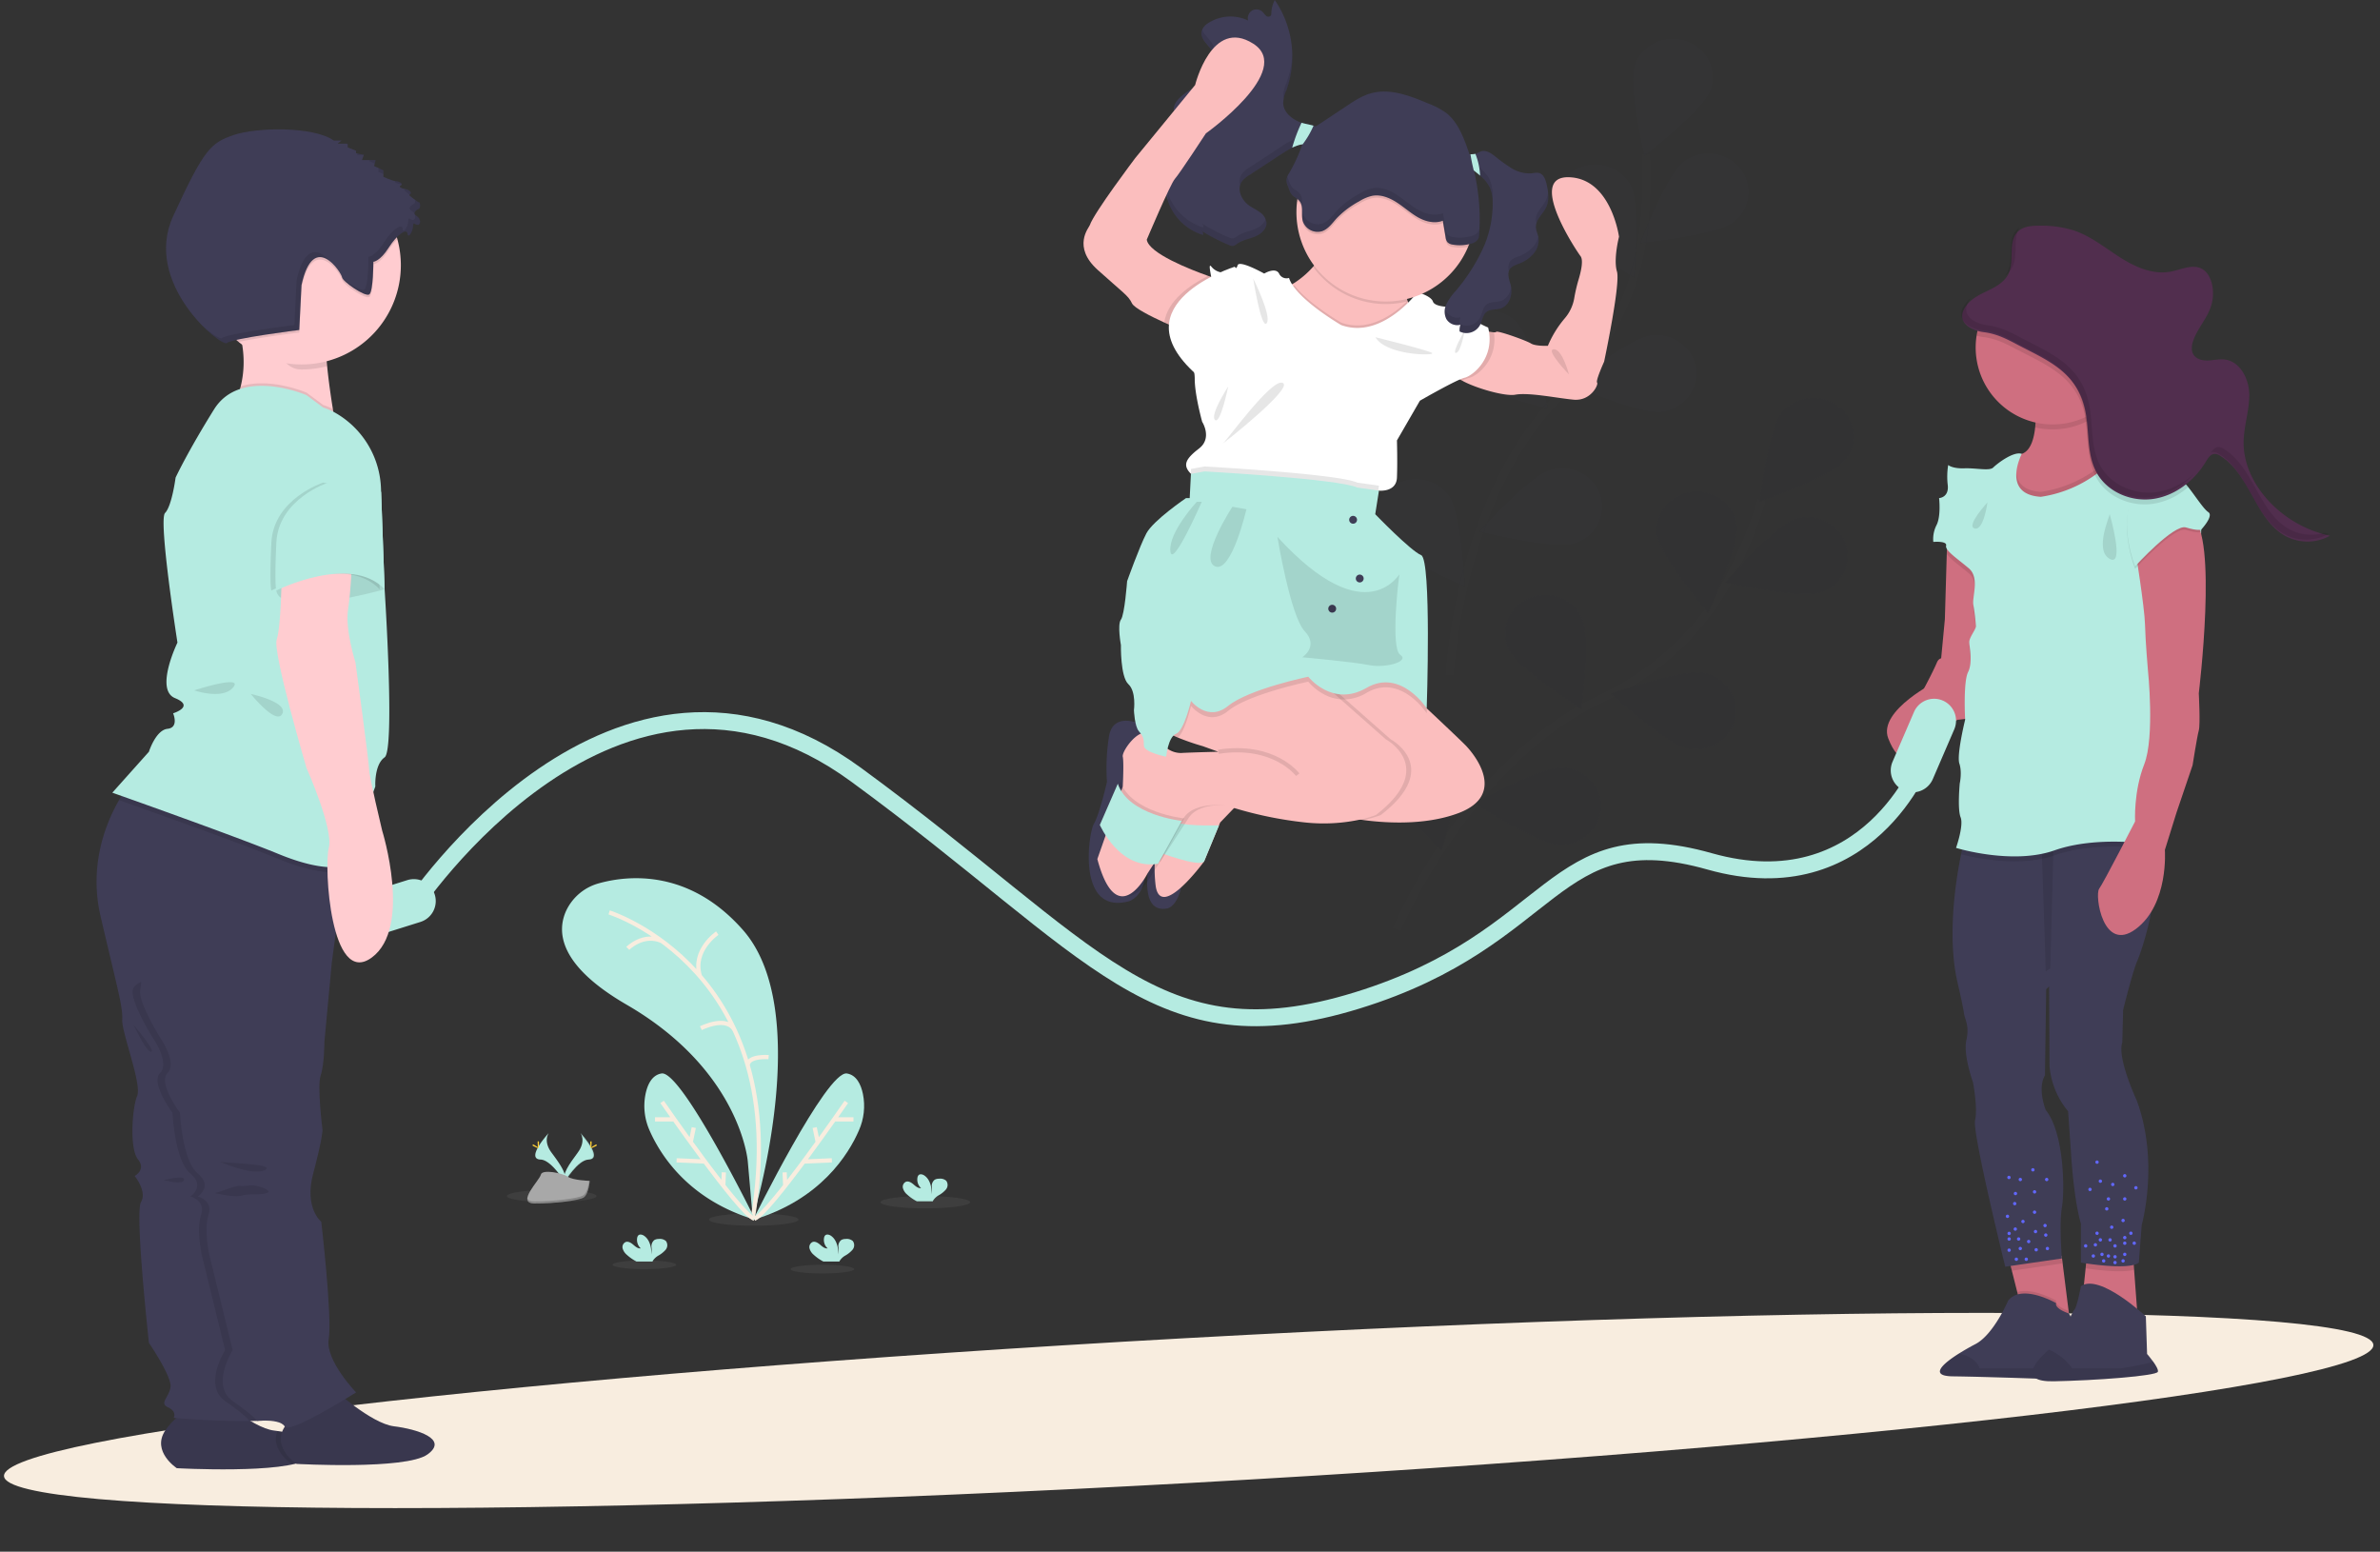 <svg width="563" height="367" fill="none" xmlns="http://www.w3.org/2000/svg"><rect width="100%" height="100%" fill="#333333" stroke="none"/><path d="M282.137 350.706c154.773-8.57 279.818-23.171 279.295-32.613-.523-9.441-126.416-10.149-281.19-1.579C125.469 325.084.424 339.685.947 349.126c.523 9.442 126.416 10.149 281.19 1.58z" fill="#F8EDDF"/><g opacity=".1"><path opacity=".1" d="M330.374 219.84s16.757-39.684 48.046-54.406c13.136-6.179 23.994-16.083 30.65-28.593a107.026 107.026 0 007.665-18.548" stroke="#535461" stroke-width="2" stroke-miterlimit="10"/><path opacity=".1" d="M436.409 108.905c-3.257 3.943-20.143 9.693-20.143 9.693s2.036-17.104 5.282-21.041a9.756 9.756 0 0113.335-1.462 8.88 8.88 0 013.522 6.077 8.875 8.875 0 01-1.996 6.733zm-5.793 31.21c-4.966 1.602-22.392-2.388-22.392-2.388s11.381-13.29 16.346-14.898c4.966-1.608 10.348.968 12.015 5.739a9.03 9.03 0 01-.534 7.04 9.034 9.034 0 01-5.435 4.507zm-31.407 36.89c-5.13-1.021-18.078-12.909-18.078-12.909s16.822-5.967 21.94-4.923a9.14 9.14 0 015.946 3.843 9.125 9.125 0 011.408 6.936c-1.062 4.912-6.086 8.08-11.216 7.053zm-30.303 22.773c-5.236-.176-20.091-9.799-20.091-9.799s15.519-8.602 20.754-8.426c5.235.176 9.332 4.401 9.15 9.429-.182 5.029-4.578 8.972-9.813 8.796zm23.101-73.2c.669 4.994 12.015 18.313 12.015 18.313s7.471-15.649 6.802-20.642c-.669-4.994-5.423-8.52-10.623-7.881-5.2.64-8.863 5.217-8.194 10.21zm-35.092 27.062c2.195 4.571 17.167 14.018 17.167 14.018s2.26-17.081.065-21.652a9.658 9.658 0 00-12.584-4.436 8.974 8.974 0 00-5.486 8.583 8.977 8.977 0 00.838 3.487zm-30.351 30.8c1.356 4.864 14.456 16.605 14.456 16.605s5.23-16.465 3.868-21.329c-1.361-4.864-6.556-7.751-11.621-6.454a9.09 9.09 0 00-5.715 4.172 9.085 9.085 0 00-.988 7.006z" fill="#6167FF"/><path opacity=".25" d="M436.409 108.905c-3.257 3.943-20.143 9.693-20.143 9.693s2.036-17.104 5.282-21.041a9.756 9.756 0 0113.335-1.462 8.88 8.88 0 013.522 6.077 8.875 8.875 0 01-1.996 6.733zm-5.793 31.21c-4.966 1.602-22.392-2.388-22.392-2.388s11.381-13.29 16.346-14.898c4.966-1.608 10.348.968 12.015 5.739a9.03 9.03 0 01-.534 7.04 9.034 9.034 0 01-5.435 4.507zm-31.407 36.89c-5.13-1.021-18.078-12.909-18.078-12.909s16.822-5.967 21.94-4.923a9.14 9.14 0 015.946 3.843 9.125 9.125 0 011.408 6.936c-1.062 4.912-6.086 8.08-11.216 7.053zm-30.303 22.773c-5.236-.176-20.091-9.799-20.091-9.799s15.519-8.602 20.754-8.426c5.235.176 9.332 4.401 9.15 9.429-.182 5.029-4.578 8.972-9.813 8.796zm23.101-73.2c.669 4.994 12.015 18.313 12.015 18.313s7.471-15.649 6.802-20.642c-.669-4.994-5.423-8.52-10.623-7.881-5.2.64-8.863 5.217-8.194 10.21zm-35.092 27.062c2.195 4.571 17.167 14.018 17.167 14.018s2.26-17.081.065-21.652a9.658 9.658 0 00-12.584-4.436 8.974 8.974 0 00-5.486 8.583 8.977 8.977 0 00.838 3.487zm-30.351 30.8c1.356 4.864 14.456 16.605 14.456 16.605s5.23-16.465 3.868-21.329c-1.361-4.864-6.556-7.751-11.621-6.454a9.09 9.09 0 00-5.715 4.172 9.085 9.085 0 00-.988 7.006z" fill="#000"/></g><g opacity=".1"><path opacity=".1" d="M342.916 159.76s2.112-42.781 26.552-66.64c10.26-10.016 17.086-22.819 19.046-36.743a105.21 105.21 0 00.846-19.95" stroke="#535461" stroke-width="2" stroke-miterlimit="10"/><path opacity=".1" d="M404.673 21.282c-1.72 4.753-15.665 15.561-15.665 15.561s-3.968-16.734-2.266-21.517c1.702-4.782 7.126-7.276 12.073-5.62a9.04 9.04 0 016.332 8.014 9.037 9.037 0 01-.474 3.562zm5.3 31.31c-4.109 3.098-21.946 4.888-21.946 4.888s6.146-16.171 10.278-19.264a9.743 9.743 0 0113.317 1.585 8.88 8.88 0 01.763 10.14 8.873 8.873 0 01-2.412 2.651zM393.075 97.41c-5.194.669-21.517-6.455-21.517-6.455s13.805-10.978 18.993-11.641c5.189-.663 9.978 2.834 10.665 7.822.686 4.987-2.953 9.605-8.141 10.274zm-20.736 31.14c-5.001 1.502-22.333-2.846-22.333-2.846s11.674-13.056 16.675-14.558c5-1.502 10.318 1.174 11.885 5.979a9.049 9.049 0 01-.695 7.03 9.052 9.052 0 01-5.532 4.395zm-3.463-76.421c2.348 4.494 17.655 13.443 17.655 13.443s1.649-17.14-.704-21.64a9.668 9.668 0 00-12.737-4.043 8.944 8.944 0 00-5.19 8.782 8.943 8.943 0 00.976 3.458zm-23.748 36.714c3.645 3.614 21.03 7.751 21.03 7.751s-3.762-16.828-7.407-20.443a9.764 9.764 0 00-13.417-.2 8.859 8.859 0 00-2.883 6.402 8.874 8.874 0 002.677 6.49zm-18.025 38.727c2.935 4.154 19.369 11.061 19.369 11.061s-.757-17.199-3.692-21.359a9.739 9.739 0 00-13.188-2.347 8.902 8.902 0 00-2.489 12.645z" fill="#6167FF"/></g><path opacity=".1" d="M218.884 285.799c5.851 0 10.594-.652 10.594-1.456 0-.803-4.743-1.455-10.594-1.455-5.851 0-10.594.652-10.594 1.455 0 .804 4.743 1.456 10.594 1.456zm-40.58 4.113c5.851 0 10.594-.652 10.594-1.455 0-.804-4.743-1.456-10.594-1.456-5.851 0-10.594.652-10.594 1.456 0 .803 4.743 1.455 10.594 1.455zm-47.8-5.569c5.851 0 10.594-.651 10.594-1.455 0-.803-4.743-1.455-10.594-1.455-5.851 0-10.594.652-10.594 1.455 0 .804 4.743 1.455 10.594 1.455zm64.04 16.858c4.159 0 7.53-.462 7.53-1.032 0-.571-3.371-1.033-7.53-1.033-4.159 0-7.53.462-7.53 1.033 0 .57 3.371 1.032 7.53 1.032zm-42.118-1.032c4.159 0 7.53-.463 7.53-1.033 0-.57-3.371-1.033-7.53-1.033-4.159 0-7.53.463-7.53 1.033 0 .57 3.371 1.033 7.53 1.033z" fill="#A8A8A8"/><path d="M178.075 288.128s14.855-48.702-2.348-68.194c-12.854-14.587-27.445-12.845-33.977-11.038a12.053 12.053 0 00-7.795 6.455c-2.283 4.929-1.872 12.909 14.251 22.262 26.999 15.626 28.683 37.066 28.683 37.066l1.186 13.449z" fill="#B5EBE1"/><path d="M144.097 215.803s43.797 13.689 33.978 72.325m-8.399-67.42s-6.028 4.066-4.108 10.169m-17.063-6.572s3.686-3.749 8.17-1.678m9.127 20.554s6.456-3.285 8.147.828m7.87 6.02s-4.859-.387-4.947 1.936" stroke="#F8EDDF" stroke-miterlimit="10"/><path d="M178.674 288.515s-17.397-35.388-22.181-34.619c-2.265.37-3.316 2.599-3.785 4.847a14.243 14.243 0 00.945 8.613c2.482 5.651 9.103 16.424 25.021 21.159z" fill="#B5EBE1"/><path d="M156.622 260.62s18.295 26.47 21.817 27.643m-23.495-23.512h4.261m.845 9.688l6.685.287m-2.617-8.038l-.728 3.479m7.835 7.112l-.129 3.163" stroke="#F8EDDF" stroke-miterlimit="10"/><path d="M178.157 288.515s17.403-35.388 22.186-34.619c2.266.37 3.316 2.599 3.786 4.847.587 2.899.257 5.91-.945 8.613-2.442 5.651-9.103 16.424-25.027 21.159z" fill="#B5EBE1"/><path d="M200.208 260.62s-18.247 26.47-21.769 27.643m23.448-23.512h-4.261m-.846 9.688l-6.679.287m2.618-8.038l.722 3.479m-7.83 7.112l.129 3.163" stroke="#F8EDDF" stroke-miterlimit="10"/><path d="M148.282 296.783a3.044 3.044 0 01-.992-1.496 1.32 1.32 0 01.693-1.52c.634-.246 1.315.194 1.831.64.517.445 1.104.95 1.761.856a2.717 2.717 0 01-.839-2.535c.031-.188.112-.364.234-.51.353-.382.992-.217 1.415.082 1.344.945 1.72 2.77 1.725 4.407a8.082 8.082 0 000-1.813 1.858 1.858 0 01.687-1.608 2.025 2.025 0 011.039-.247 2.158 2.158 0 011.69.482 1.686 1.686 0 01-.064 2.071 6.587 6.587 0 01-1.761 1.402c-.5.292-.927.694-1.25 1.174a.867.867 0 00-.094.211h-3.786a10.738 10.738 0 01-2.289-1.596zm66.306-14.253a3.04 3.04 0 01-.992-1.496 1.317 1.317 0 01.693-1.52c.634-.246 1.315.194 1.831.64.517.446 1.103.95 1.761.856a2.709 2.709 0 01-.84-2.534 1.08 1.08 0 01.235-.511c.352-.381.992-.217 1.415.082 1.344.945 1.719 2.77 1.725 4.407a8.082 8.082 0 000-1.813 1.869 1.869 0 01.681-1.608c.32-.173.681-.259 1.045-.246a2.152 2.152 0 011.69.481 1.675 1.675 0 01-.07 2.071 6.43 6.43 0 01-1.761 1.402 3.775 3.775 0 00-1.244 1.174.83.83 0 00-.094.211h-3.786c-.83-.428-1.6-.965-2.289-1.596zm-22.098 14.253a3.037 3.037 0 01-.992-1.496 1.326 1.326 0 01.075-.884c.127-.277.345-.501.618-.636.634-.246 1.314.194 1.831.64.516.445 1.103.95 1.761.856a2.7 2.7 0 01-.84-2.535c.032-.188.113-.364.235-.51.352-.382.992-.217 1.415.082 1.344.945 1.719 2.77 1.725 4.407a8.082 8.082 0 000-1.813 1.865 1.865 0 01.681-1.608c.32-.174.681-.259 1.045-.247a2.169 2.169 0 011.69.482 1.674 1.674 0 01-.07 2.071 6.449 6.449 0 01-1.761 1.402 3.775 3.775 0 00-1.244 1.174.83.83 0 00-.094.211h-3.786c-.83-.429-1.6-.965-2.289-1.596zm-62.673-28.81s-1.42 1.854.658 4.653c2.077 2.799 3.785 5.169 3.093 6.912 0 0-3.128-5.199-5.682-5.281-2.553-.082-.868-3.157 1.931-6.284z" fill="#B5EBE1"/><path opacity=".1" d="M129.817 267.973c-.124.18-.221.378-.287.586-2.489 2.934-3.809 5.645-1.421 5.71 2.225.064 4.895 4.043 5.535 5.052 0 .076-.047.152-.076.223-.029.07-3.128-5.199-5.682-5.281-2.553-.082-.868-3.163 1.931-6.29z" fill="#B5EBE1"/><path d="M127.182 270.337c0 .652.07 1.174.158 1.174.089 0 .165-.528.165-1.174 0-.645-.088-.346-.182-.346s-.141-.311-.141.346z" fill="#FFD037"/><path d="M126.272 271.118c.587.311 1.074.498 1.121.416.047-.082-.387-.393-.962-.704-.575-.311-.346-.088-.393 0-.047.088-.335-.029.234.288z" fill="#FFD037"/><path d="M137.318 267.973s1.415 1.854-.657 4.653c-2.072 2.799-3.786 5.169-3.093 6.912 0 0 3.128-5.199 5.676-5.281 2.547-.082.874-3.157-1.926-6.284z" fill="#B5EBE1"/><path opacity=".1" d="M137.318 267.973c.122.181.219.379.288.586 2.482 2.934 3.809 5.645 1.42 5.71-2.224.064-4.895 4.043-5.535 5.052 0 .076.047.152.077.223.029.07 3.128-5.199 5.675-5.281 2.548-.082.875-3.163-1.925-6.29z" fill="#000"/><path d="M139.954 270.337c0 .652-.071 1.174-.165 1.174-.094 0-.164-.528-.164-1.174 0-.645.094-.346.182-.346s.147-.311.147.346z" fill="#FFD037"/><path d="M140.875 271.118c-.587.311-1.074.498-1.115.416-.041-.082.387-.393.962-.704.575-.311.347-.088.388 0 .041.088.352-.029-.235.288z" fill="#FFD037"/><path d="M139.502 279.297s-3.968-.123-5.165-.974c-1.198-.851-6.105-1.866-6.398-.499-.293 1.368-5.969 6.789-1.485 6.825 4.484.035 10.412-.699 11.604-1.426 1.191-.728 1.444-3.926 1.444-3.926z" fill="#A8A8A8"/><path opacity=".2" d="M126.372 284.156c4.484.035 10.412-.699 11.603-1.426.91-.552 1.274-2.541 1.397-3.456h.129s-.252 3.198-1.444 3.925c-1.191.728-7.125 1.461-11.603 1.426-1.297 0-1.761-.469-1.72-1.174.182.458.675.705 1.638.705z" fill="#000"/><path d="M102.839 211.565l-.002-.006a5.183 5.183 0 00-6.497-3.391l-12.224 3.837a5.18 5.18 0 00-3.393 6.495l.002.006a5.183 5.183 0 006.497 3.391l12.225-3.837a5.18 5.18 0 003.392-6.495z" fill="#B5EBE1"/><path d="M382.498 64.216c.88 2.934-3.034 21.318-3.034 21.318s-2.055 4.524-1.661 4.952c.393.428-1.468 4.436-5.576 4.043-4.109-.393-10.565-1.76-13.793-1.174-2.413.44-9.315-1.525-12.543-3.315-1.098-.587-1.761-1.203-1.702-1.672.252-1.855 6.415-10.269 6.415-10.269.924.246 1.866.415 2.817.505.259 0 .446-.03.511-.112.293-.393 7.143 2.054 8.217 2.74 1.074.687 4.009.558 4.009.558a24.756 24.756 0 014.014-6.525 9.89 9.89 0 002.26-4.964c.259-1.448.6-2.88 1.021-4.29.587-1.959 1.121-4.5.435-5.415-1.174-1.567-12.719-18.97-2.741-18.677 9.978.293 11.838 14.083 11.838 14.083s-1.367 5.28-.487 8.214zm-45 16.477l-8.217 3.52-9.538 2.934s-21.863-17.75-16.287-19.07a9.56 9.56 0 002.747-1.173 21.682 21.682 0 004.419-3.808 38.884 38.884 0 003.839-4.97s21.57-1.027 18.195 4.107c-1.315 2-.869 5.252.164 8.473.059.194.123.387.188.587a54.265 54.265 0 004.49 9.4z" fill="#FBBEBE"/><path d="M283.453 179.481s-3.786-3.52-5.165 1.902a55.659 55.659 0 00-1.632 8.889s-2.09 6.39-3.193 8.145c-1.103 1.754-5.347 18.072 2.759 16.429 0 0 2.981-.634 3.562-7.516.581-6.883 5.594-27.414 5.594-27.414l-1.925-.435z" fill="#3F3D56"/><path d="M344.981 192.326c-8.217 3.075-18.042 2.283-23.236 1.526-2.242-.323-3.616-.646-3.616-.646l-25.678-2.64-.517.54-3.298 3.432-3.815 9.23s-10.272 14.083-11.446 5.721a34.46 34.46 0 01-.217-5.516c.235-8.913 2.565-20.742 2.565-20.742l23.331-3.08 14.673-7.628.159-7.957.035-1.954.1-4.905 19.955 1.907 3.522 7.921.035.035c.517.481 7.09 6.648 9.062 8.62 1.973 1.971 10.125 11.735-1.614 16.136z" fill="#FBBEBE"/><path d="M288.366 195.195s-10.477.44-11.152-1.437l-3.246 7.739s9.538 3.668 10.858 2.271l3.54-8.573z" fill="#B5EBE1"/><path d="M270 171.349s-6.82-3.374-7.7 3.08a47.597 47.597 0 00-.441 10.492s-1.76 7.698-3.081 9.899c-1.321 2.2-4.108 21.663 8.288 18.336 0 0 4.548-1.244 3.815-9.241-.734-7.998 2.254-32.419 2.254-32.419l-3.135-.147z" fill="#3F3D56"/><path opacity=".1" d="M307.711 156.093l21.276 18.776s12.326 6.602-2.347 17.897c0 0-6.603 2.787-16.728 1.76a89.806 89.806 0 01-18.488-3.96s-7.631-1.174-10.272 2.933c-2.641 4.108-8.51 13.056-8.51 13.056s-7.19 14.229-11.886-3.374l6.016-17.163s.294-5.721 0-7.041c-.293-1.32 3.962-7.188 6.163-5.281s5.136 4.547 7.63 4.401c2.495-.147 8.804-.294 8.804-.294l-3.668-1.32s-10.565-2.934-9.831-5.134c.733-2.201 5.869-12.909 5.869-12.909l25.972-2.347z" fill="#000"/><path d="M325.466 192.766a23.155 23.155 0 01-3.722 1.085 41.172 41.172 0 01-13.006.675 91.595 91.595 0 01-16.804-3.421c-1.08-.328-1.684-.539-1.684-.539s-7.631-1.174-10.272 2.933c-1.761 2.705-4.877 7.505-6.82 10.474l-1.69 2.582s-7.19 14.229-11.886-3.374l6.016-17.163s.294-5.721 0-7.041c-.199-.898 1.697-3.885 3.622-5.111.91-.587 1.831-.786 2.541-.17a28.86 28.86 0 004.696 3.573 5.628 5.628 0 002.934.828c2.495-.147 8.804-.294 8.804-.294l-3.668-1.32a57.34 57.34 0 01-5.869-2.024c-2.283-.963-4.279-2.113-3.944-3.11.733-2.201 5.869-12.909 5.869-12.909l25.972-2.347 7.383 6.519 3.164 2.787 10.729 9.47s12.308 6.602-2.365 17.897z" fill="#FBBEBE"/><path opacity=".1" d="M306.978 183.231s-5.576-7.481-18.782-5.428" stroke="#000" stroke-miterlimit="10"/><path opacity=".1" d="M265.011 184.774l-4.255 9.752s4.696 10.785 13.793 9.172l5.594-10.134s-12.631-1.314-15.132-8.79z" fill="#000"/><path d="M264.425 185.361l-4.256 9.752s4.696 10.785 13.793 9.171l5.594-10.133s-12.631-1.314-15.131-8.79z" fill="#B5EBE1"/><path opacity=".1" d="M347.622 89.347c-.606.178-1.196.41-1.761.693-1.097-.587-1.76-1.203-1.702-1.672.253-1.855 6.415-10.269 6.415-10.269.924.246 1.866.415 2.818.505.992 6.495-3.968 10.327-5.77 10.743zm-10.124-8.067l-8.217 3.52-9.538 2.934s-21.863-17.75-16.287-19.07a9.56 9.56 0 002.747-1.174c3.286 4.32 11.046 8.802 11.046 8.802 6.491 2.347 12.39-1.936 15.571-5.023a53.05 53.05 0 004.678 10.01z" fill="#000"/><path d="M346.449 89.348c-1.908.44-10.565 5.427-10.565 5.427l-5.429 9.389s.147 5.281 0 8.801c-.147 3.521-4.256 3.081-4.256 3.081l-.199.082c-1.051.44-5.981 2.511-5.981 2.558 0 .047-10.107-1.027-10.107-1.027l-19.809-3.227s-6.31-.293-8.364-2.347l-.058-.059c-1.984-2.024-1.233-3.485 1.966-5.955 3.199-2.471.733-6.308.733-6.308s-1.76-6.308-1.76-10.122-1.908-3.667-1.908-3.667-1.321 0 4.549-3.814c5.869-3.814-.734-21.564 1.32-19.07 2.055 2.493 5.87 1.173 6.163-.294.294-1.467 6.31 1.907 6.31 1.907s2.641-1.613 3.521 0a1.913 1.913 0 002.348 1.027c1.467 4.841 12.326 11.149 12.326 11.149 9.684 3.52 18.048-7.775 18.048-7.775s3.228.88 3.668 2.212c.441 1.332 4.109 1.268 4.109 1.268s4.402.48 4.549 1.801c.146 1.32 4.402 3.08 4.402 3.08 1.76 7.188-3.669 11.443-5.576 11.883z" fill="#fff"/><path opacity=".1" d="M326.199 114.872l-.199 1.256c-1.051.44-5.981 2.511-5.981 2.558 0 .047-10.107-1.027-10.107-1.027l-19.809-3.227s-6.31-.293-8.364-2.347l-.059-.059.059-1.115 3.228-.586s31.694 1.76 36.096 3.814l5.136.733zm11.334 52.698c0 .728-.035 1.138-.035 1.138s-6.163-9.535-14.233-4.841a10.344 10.344 0 01-6.181 1.532 9.779 9.779 0 01-3.198-.833 12.636 12.636 0 01-4.414-3.339s-14.087 2.934-18.929 6.895c-4.842 3.96-8.804-1.174-8.804-1.174s-1.379 6.026-3.099 7.511c-2.283-.963-4.279-2.113-3.944-3.11.734-2.201 5.869-12.909 5.869-12.909l25.972-2.347 7.384 6.519.1-4.906 19.955 1.907 3.522 7.922.035.035z" fill="#000"/><path d="M284.967 111.498s31.694 1.761 36.096 3.814l5.136.734-.88 5.574s8.363 8.655 10.858 9.682c2.494 1.027 1.321 36.233 1.321 36.233s-6.163-9.535-14.234-4.841c-8.07 4.694-13.793-2.64-13.793-2.64s-14.086 2.933-18.928 6.894c-4.842 3.961-8.804-1.173-8.804-1.173s-1.614 7.041-3.522 7.774c-1.907.734-2.348 5.428-2.348 5.428s-5.282-1.027-5.282-2.64c0-1.614-.147-2.201-1.174-3.374-1.027-1.174-1.174-4.988-1.174-4.988s.587-4.401-1.32-6.161c-1.908-1.76-1.761-9.242-1.761-9.242s-.886-4.841 0-6.014c.886-1.174 1.467-9.095 1.467-9.095s2.935-8.215 4.549-11.295c1.614-3.081 9.391-8.362 9.391-8.362h.863l.293-5.721 3.246-.587z" fill="#B5EBE1"/><path d="M320.084 123.867a.927.927 0 100-1.854.927.927 0 000 1.854zm-4.942 21.03a.927.927 0 100-1.854.927.927 0 000 1.854zm6.509-7.141a.927.927 0 100-1.854.927.927 0 000 1.854z" fill="#3F3D56"/><path opacity=".1" d="M283.107 118.686h1.174s-7.043 16.136-7.431 11.636c-.387-4.501 6.257-11.636 6.257-11.636zm8.416 1.174s-8.023 12.322-4.108 14.082c3.915 1.76 7.43-13.496 7.43-13.496l-3.322-.586zm10.659 7.111s3.034 18.707 6.456 22.327c3.422 3.62-.587 6.161-.587 6.161s12.032 1.074 15.848 1.854c3.815.781 9.684-.88 7.336-2.441-2.348-1.56-.387-18.19-.194-18.976.194-.786-7.53 14.423-28.859-8.925zm-13.007-21.974c.681-.294 11.639-15.679 14.28-14.44 2.642 1.237-14.28 14.44-14.28 14.44zm1.368-13.596s-4.402 6.748-3.128 7.922c1.274 1.173 3.128-7.922 3.128-7.922zm5.91-25.524s4.461 8.901 3.188 10.562c-1.274 1.66-3.188-10.562-3.188-10.562zM346.496 78.1s-.88 5.186-2.054 5.38c-1.174.193 2.054-5.38 2.054-5.38zm-21.13 1.666s12.425 3.04 13.405 3.72c.981.68-10.764.68-13.405-3.72zm45.781 8.801s-1.561-6.067-3.615-5.967c-2.055.1 3.615 5.967 3.615 5.967z" fill="#000"/><path d="M365.729 49.078c-.763 1.578-2.424 2.84-2.4 4.594 0 .833.417 1.602.587 2.423a4.894 4.894 0 01-1.174 3.943 8.412 8.412 0 01-3.481 2.348c-.769.299-1.62.586-2.089 1.25-.769 1.108-.1 2.587.217 3.901.505 2.119-.329 4.765-2.401 5.422-1.109.352-2.435.112-3.351.822-.916.71-1.009 2.13-1.579 3.186a3.65 3.65 0 01-4.777 1.431 3.69 3.69 0 01.205-1.596 3.007 3.007 0 01-3.351-1.367 4.002 4.002 0 01.029-3.52 13.183 13.183 0 012.101-3.005 44.243 44.243 0 006.374-9.799 25.5 25.5 0 002.46-11.36 8.693 8.693 0 00-.664-3.391 8.412 8.412 0 00-2.312-2.805c-.487-.422-1.004-.821-1.509-1.226-.352-.282-.704-.587-1.039-.857-.457-.405-2.277-1.89-2.13-2.605.082-.41 1.315-.352 2.389-.364.393.008.786-.023 1.174-.094a1.18 1.18 0 00.24-.07 9.192 9.192 0 011.11-.546c1.091-.34 2.218.346 3.128 1.039a38.922 38.922 0 004.108 2.975 8.033 8.033 0 004.843 1.173 4.383 4.383 0 011.631-.07c1.039.276 1.497 1.467 1.761 2.511.429 1.866.734 3.92-.1 5.657zm-57.577-14.945a6.038 6.038 0 00-.669.117c-.622.174-1.227.404-1.808.686a26.453 26.453 0 00-2.935 1.76l-7.231 4.73a5.967 5.967 0 00-1.761 1.514c-1.226 1.801-.076 4.377 1.703 5.645.821.586 1.76.997 2.564 1.596a3.512 3.512 0 011.573 2.464c.088 1.532-1.32 2.734-2.735 3.315-1.414.581-2.999.81-4.237 1.708a2.442 2.442 0 01-.846.481 1.86 1.86 0 01-1.068-.205 44.363 44.363 0 01-6.386-3.292.857.857 0 01.265.921 12.742 12.742 0 01-7.284-18.571c.757-1.297 1.76-2.465 2.347-3.832s.81-3.063 0-4.313c-.587-.874-1.614-1.46-1.919-2.464-.305-1.003.329-2.206 1.098-3.022 1.696-1.76 4.038-2.816 5.91-4.424 1.872-1.608 3.287-4.272 2.225-6.496-.846-1.76-3.117-3.069-2.736-4.987a3.402 3.402 0 011.626-2.025 9.67 9.67 0 019.391-.586 2.165 2.165 0 01.922-2.347 2.107 2.107 0 012.5.287c.259.33.538.646.834.945a.803.803 0 001.121-.047c.094-.18.137-.384.123-.587a7.368 7.368 0 01.81-3.104 23.603 23.603 0 013.955 10.319 23.6 23.6 0 01-1.179 10.987 8.401 8.401 0 00-.781 3.08c.065 2.212 2.137 3.855 4.215 4.606l.111.036c.652.21 1.761.393 2.841.692 1.42.393 2.788.992 2.934 2.112.317 1.825-3.638 2.048-5.493 2.3z" fill="#3F3D56"/><path d="M277.924 42.306c-1.074 1.174-6.65 14.376-6.65 14.376.464 3.233 10.318 7.076 14.491 8.561 1.127.405 1.843.634 1.843.634l4.009 3.52s-4.108 22.69-4.437 17.116c-.329-5.574-7.595-8.414-7.595-8.414s-1.902-.774-4.179-1.825c-3.193-1.46-7.137-3.444-7.63-4.53-.88-1.86-2.054-2.447-8.123-7.921-6.069-5.475-2.054-9.975-1.855-10.562.974-2.934 10.759-15.884 10.759-15.884l14.162-17.269s3.909-16.036 13.735-9.781c9.825 6.255-11.193 21.224-11.193 21.224s-6.263 9.582-7.337 10.755z" fill="#FBBEBE"/><path opacity=".1" d="M291.617 69.397s-4.108 22.69-4.437 17.117c-.329-5.575-7.595-8.415-7.595-8.415s-1.902-.774-4.179-1.825c.734-5.198 6.145-8.9 10.359-11.03 1.127.404 1.843.633 1.843.633l4.009 3.52z" fill="#000"/><path d="M296.354 67.01l-4.303-3.92s-27.832 8.801-9.05 25.477h7.918l7.254-9.635-1.819-11.923z" fill="#fff"/><path opacity=".1" d="M332.802 70.683c.059.193.123.387.188.586a21.167 21.167 0 01-22.386-8.185 38.884 38.884 0 003.839-4.97s21.57-1.027 18.195 4.107c-1.297 1.99-.851 5.24.164 8.462z" fill="#000"/><path d="M348.937 50.192a21.118 21.118 0 01-13.044 19.516 21.134 21.134 0 01-23.026-4.579 21.12 21.12 0 013.202-32.5 21.129 21.129 0 0111.738-3.56 21.053 21.053 0 0119.544 13.027 21.034 21.034 0 011.586 8.096z" fill="#FBBEBE"/><path opacity=".1" d="M348.937 50.192a21.048 21.048 0 01-1.643 8.174 9.517 9.517 0 01-3.598.059 2.13 2.13 0 01-1.274-.587 2.347 2.347 0 01-.428-1.174 931.573 931.573 0 01-.658-3.896c-1.901.745-4.108.194-5.869-.804-1.761-.997-3.31-2.388-5.024-3.52-1.714-1.133-3.762-1.937-5.776-1.573a9.77 9.77 0 00-3.087 1.297 21.577 21.577 0 00-5.282 3.949c-1.068 1.173-2.002 2.582-3.481 3.116a3.686 3.686 0 01-4.595-2.347c-.312-1.086-.1-2.248-.229-3.369a2.624 2.624 0 00-1.121-1.948 21.132 21.132 0 0136.371-11.88 21.115 21.115 0 015.729 14.48l-.035.023z" fill="#000"/><path d="M307.957 48.954c.129 1.121-.082 2.283.229 3.368a3.684 3.684 0 004.596 2.347c1.479-.533 2.412-1.953 3.48-3.115a21.593 21.593 0 015.282-3.95 9.773 9.773 0 013.088-1.296c2.013-.364 4.055.464 5.775 1.572 1.72 1.11 3.24 2.506 5.024 3.521 1.785 1.015 3.974 1.55 5.87.804l.657 3.896c.034.423.182.828.429 1.174.346.333.795.54 1.273.587a9.505 9.505 0 004.373-.253 2.513 2.513 0 001.714-1.22c.112-.297.171-.61.176-.927a50.871 50.871 0 00-3.393-21.993c-1.003-2.546-2.283-5.099-4.443-6.77a17.922 17.922 0 00-4.108-2.172c-4.391-1.86-9.227-3.755-13.811-2.423-2.019.587-3.809 1.76-5.57 2.934l-8.217 5.45a5.136 5.136 0 00-1.174.969 5.594 5.594 0 00-.886 1.936 37.543 37.543 0 01-3.369 7.558 3.743 3.743 0 00-.634 1.566 3.57 3.57 0 00.34 1.508c.423 1.098.587 1.913 1.55 2.559.962.645 1.596 1.103 1.749 2.37z" fill="#3F3D56"/><path opacity=".1" d="M296.858 54.182c-1.414.587-2.999.81-4.237 1.708a2.442 2.442 0 01-.846.481 1.86 1.86 0 01-1.068-.205 43.915 43.915 0 01-6.456-3.35.852.852 0 01.352.98 12.95 12.95 0 01-8.147-7.529c-.469-1.203.089 1.285 0 0-.129 1.872-.68 0 0 1.76a12.945 12.945 0 008.124 7.529.85.85 0 00-.352-.98 43.875 43.875 0 006.456 3.35c.327.174.699.245 1.068.206.311-.103.599-.266.845-.482 1.239-.897 2.823-1.132 4.238-1.707 1.414-.575 2.823-1.76 2.735-3.315a2.48 2.48 0 00-.17-.746 4.562 4.562 0 01-2.542 2.3zm6.697-31.55c.009.251.044.501.106.745.175-.704.401-1.394.675-2.065a22.89 22.89 0 001.356-8.685 22.722 22.722 0 01-1.356 6.924 8.402 8.402 0 00-.781 3.08zm48.886 19.944c-.787-1.684-2.278-2.805-3.716-3.943.165.698.311 1.402.446 2.112 1.292 1.021 2.565 2.084 3.27 3.592.426 1.02.65 2.114.657 3.22v-1.59a8.707 8.707 0 00-.657-3.39zm-65.754-30.6c.176-.863.645-.487.258-1.303-.64-1.326-2.084-2.394-2.594-3.661-.062.14-.11.285-.141.434-.382 1.919 1.631 2.764 2.477 4.53-.523-1.256.123.252 0 0zm21.376 20.408a4.339 4.339 0 00-.587.106 16.967 16.967 0 00-4.743 2.429l-7.231 4.73a5.963 5.963 0 00-1.76 1.513 3.192 3.192 0 00-.394 2.623c.081-.308.214-.6.394-.863a5.961 5.961 0 011.76-1.513l7.231-4.73a17.339 17.339 0 014.614-2.388c.252-.634.493-1.273.716-1.907zm55.811 23.582a5.362 5.362 0 01-1.126 2.312 8.419 8.419 0 01-3.481 2.347c-.769.3-1.62.587-2.089 1.25a2.711 2.711 0 00-.229 2.212c.055-.16.132-.312.229-.452.469-.68 1.32-.95 2.089-1.25a8.419 8.419 0 003.481-2.346 4.9 4.9 0 001.173-3.944c-.011-.047-.011-.088-.047-.129zm1.855-8.649c-.763 1.579-2.424 2.84-2.401 4.595a3.4 3.4 0 00.135.868c.405-1.32 1.638-2.406 2.266-3.702a6.451 6.451 0 00.475-3.52 5.496 5.496 0 01-.475 1.76zm-23.308 9.935c.346.333.795.54 1.274.586a9.505 9.505 0 004.373-.252 2.513 2.513 0 001.713-1.22c.112-.297.172-.61.177-.928.099-1.443.129-2.887.099-4.33 0 .857-.041 1.713-.099 2.57-.005.317-.065.63-.177.927a2.513 2.513 0 01-1.713 1.22 9.505 9.505 0 01-4.373.253 2.13 2.13 0 01-1.274-.587 2.347 2.347 0 01-.428-1.173 928.765 928.765 0 01-.658-3.896c-1.901.745-4.108.193-5.869-.804-1.761-.998-3.31-2.389-5.024-3.521-1.714-1.133-3.762-1.936-5.775-1.573a9.765 9.765 0 00-3.088 1.297 21.574 21.574 0 00-5.282 3.95c-1.068 1.173-2.002 2.58-3.481 3.115a3.686 3.686 0 01-4.595-2.347c-.311-1.086-.1-2.248-.229-3.368-.153-1.28-.793-1.76-1.761-2.394-.969-.634-1.127-1.461-1.55-2.559-.052-.14-.111-.293-.158-.44a2.19 2.19 0 00-.182.693c.002.521.118 1.036.34 1.508.423 1.097.587 1.913 1.55 2.558.962.645 1.585 1.115 1.761 2.394.129 1.12-.082 2.283.229 3.368a3.684 3.684 0 004.595 2.347c1.479-.534 2.413-1.954 3.481-3.116a21.574 21.574 0 015.282-3.949 9.768 9.768 0 013.088-1.296c2.013-.364 4.055.463 5.775 1.572 1.72 1.11 3.24 2.506 5.024 3.52 1.784 1.016 3.974 1.55 5.869.805l.658 3.896c.034.423.182.828.428 1.173zm12.573 13.947c-1.109.352-2.436.112-3.351.822-.916.71-1.01 2.13-1.579 3.186a3.65 3.65 0 01-4.778 1.431 3.69 3.69 0 01.206-1.596 3.007 3.007 0 01-3.352-1.367 3.076 3.076 0 01-.299-.769 3.607 3.607 0 00.299 2.53 3.004 3.004 0 003.352 1.367 3.688 3.688 0 00-.206 1.596 3.653 3.653 0 004.778-1.432c.587-1.056.628-2.447 1.579-3.186.951-.74 2.242-.47 3.351-.822 1.955-.622 2.806-3.004 2.471-5.052-.235 1.49-1.068 2.846-2.471 3.292z" fill="#000"/><path d="M310.722 29.726a21.028 21.028 0 01-2.571 4.407 6.056 6.056 0 00-.669.117c-.622.174-1.227.404-1.808.686a36.662 36.662 0 012.213-5.903c.646.212 1.755.394 2.835.693zm39.407 11.806c-.487-.423-1.004-.822-1.508-1.227a44.896 44.896 0 01-.781-3.825c.394.008.787-.023 1.174-.094a16.152 16.152 0 011.115 5.146z" fill="#B5EBE1"/><path d="M505.068 106.464l-4.209 9.388-1.555.91-10.477 6.131s-13.206-1.273-13.593-1.466c-.388-.194-1.01-11.407 2.406-13.766.188-.135.396-.24.616-.311 2.096-.704 2.894-3.591 3.17-6.255.041-.393.07-.775.088-1.174a27.838 27.838 0 000-3.743s3.205-3.204 7.043-6.52c6.803-5.867 15.601-12.057 12.226-1.501a35.158 35.158 0 00-1.373 5.832 19.17 19.17 0 00-.153 1.344c-.411 5.199 1.215 8.003 2.853 9.494.176.164.358.305.534.44.714.565 1.54.973 2.424 1.197zM489.414 310.66l-1.467.681-9.878-2.248-.88-3.497-1.274-5.046-.88-3.486h12.672l1.631 12.986.076.61z" fill="#CF6F80"/><path opacity=".1" d="M487.947 311.341l-9.878-2.248-.88-3.52c3.744-1.121 9.197 2.03 9.197 2.03-.358 1.244 2.453 2.253 2.935 2.423l.076.587-1.45.728zm4.695 4.794l-7.084 6.941-2.5 2.447-1.356-.047c-2.553-1.432.757-4.911 2.97-6.842.434-.381.827-.698 1.127-.933 1.584-1.238 3.069-4.764 4.02-6.871l2.823 5.305z" fill="#000"/><path opacity=".1" d="M489.819 310.83l2.823 5.281-7.084 6.942-2.5 2.47-1.356-.047c-2.553-1.432.757-4.911 2.97-6.842.434-.381.827-.698 1.127-.933 1.584-1.238 3.069-4.764 4.02-6.871zm15.835.511l-13.012-4.401.387-3.714c3.393-1.174 9.291 3.092 12.443 5.68l.182 2.435z" fill="#000"/><path d="M492.642 316.722l-7.084 6.941-2.5 2.447s-13.6-.487-21.171-.587c-5.599-.076-2.307-2.987 1.538-5.404a57.757 57.757 0 013.885-2.224c4.303-2.247 7.724-10.268 7.724-10.268 3.228-4.108 11.352.586 11.352.586-.394 1.367 3.028 2.447 3.028 2.447l3.228 6.062z" fill="#3F3D56"/><path opacity=".1" d="M485.558 323.663l-2.5 2.447s-13.6-.487-21.171-.587c-5.599-.076-2.307-2.987 1.538-5.404 2.072.469 4.155 1.467 4.86 3.521l17.273.023z" fill="#000"/><path d="M505.654 311.341l-13.012-4.401.387-3.714.335-3.245.452-4.383h10.664l.352 4.723.64 8.585.182 2.435z" fill="#CF6F80"/><path d="M510.45 324.449c-.293.974-14.579 2.054-24.651 2.248-8.745.17-4.009-4.965-1.127-7.476.434-.381.828-.698 1.127-.933 2.248-1.76 4.302-8.121 4.889-8.508.587-.387 1.567-5.574 1.567-5.574 4.402-3.134 15.354 7.135 15.354 7.135l.294 8.901s.751.851 1.444 1.813c.692.962 1.244 1.919 1.103 2.394z" fill="#3F3D56"/><path opacity=".1" d="M510.45 324.449c-.293.974-14.579 2.054-24.651 2.248-8.745.17-4.009-4.964-1.127-7.476a12.977 12.977 0 015.529 4.442h11.246s5.423-.786 7.9-1.608c.645.91 1.244 1.919 1.103 2.394zm-22.82-27.385c.065 1.074.123 1.761.123 1.761l-11.838 1.725-.88-3.486h12.595zm17.203 3.257c-2.894.804-8.968.029-11.469-.34l.452-4.383h10.665l.352 4.723z" fill="#000"/><path d="M505.461 260.292c5.377 14.575 1.174 29.438 1.174 29.438l-.687 8.901c-2.447 1.954-13.693 0-13.693 0v-9.194c-1.761-5.968-2.348-16.723-2.348-16.723l-.686-9.876a19.236 19.236 0 01-4.402-10.761l-.1-18.777-.681.687-.293 20.343c-1.861 3.227.193 8.215.193 8.215 4.402 5.475 4.502 19.164 3.815 23.078-.686 3.913 0 12.029 0 12.029l-13.399 1.953s-7.83-31.779-7.143-34.619c.686-2.84-.487-8.995-.487-8.995s-2.348-6.455-1.568-9.975c.781-3.521-.393-4.888-.586-6.455-.194-1.567-1.568-7.434-1.568-7.434-2.441-10.949-.293-24.251.904-30.078.382-1.872.664-2.975.664-2.975s36.389-10.562 42.552-1.76a12.607 12.607 0 011.667 3.467c3.011 9.512-2.283 24.398-3.234 26.558-1.074 2.441-3.322 11.536-3.322 11.536l-.199 7.727c-1.268 3.621 3.427 13.69 3.427 13.69z" fill="#3F3D56"/><path d="M496.064 275.26a.393.393 0 100-.786.393.393 0 000 .786zm-19.474 9.811a.393.393 0 100-.786.393.393 0 000 .786zm-1.362-6.191a.393.393 0 100-.786.393.393 0 000 .786zm2.688.488a.393.393 0 100-.787.393.393 0 000 .787zm-1.151 3.315a.393.393 0 100-.786.393.393 0 000 .786zm17.638-.968a.393.393 0 100-.786.393.393 0 000 .786zm8.217 2.247a.393.393 0 100-.786.393.393 0 000 .786zm2.641-2.64a.393.393 0 100-.786.393.393 0 000 .786zm-8.411-1.561a.393.393 0 10.001-.787.393.393 0 00-.001.787zm-15.958-2.682a.393.393 0 100-.786.393.393 0 000 .786zm3.263 2.289a.393.393 0 100-.787.393.393 0 000 .787zm-5.611 9.928a.393.393 0 100-.786.393.393 0 000 .786zm1.35 4.741a.393.393 0 100-.786.393.393 0 000 .786zm4.431 1.655a.393.393 0 10.001-.787.393.393 0 00-.001.787zm-2.653.299a.394.394 0 100-.788.394.394 0 000 .788zm-2.347 2.235a.393.393 0 100-.786.393.393 0 000 .786zm1.96-15.936a.393.393 0 100-.786.393.393 0 000 .786zm0 4.805a.393.393 0 100-.786.393.393 0 000 .786zm2.483 3.163a.393.393 0 100-.786.393.393 0 000 .786zm-2.254 1.426a.393.393 0 100-.786.393.393 0 000 .786zm-4.537 6.542a.393.393 0 100-.786.393.393 0 000 .786zm6.961-5.715a.393.393 0 100-.786.393.393 0 000 .786zm18.682-14.024a.393.393 0 100-.786.393.393 0 000 .786zm-3.862 5.475a.393.393 0 100-.786.393.393 0 000 .786zm-2.694 8.115a.393.393 0 100-.786.393.393 0 000 .786zm-.881 5.381a.393.393 0 100-.786.393.393 0 000 .786zm4.602-16.917a.393.393 0 100-.786.393.393 0 000 .786zm-1.42 5.768a.393.393 0 100-.786.393.393 0 000 .786zm1.173 4.342a.393.393 0 10.001-.787.393.393 0 00-.001.787zm-6.163 4.418a.393.393 0 10.001-.787.393.393 0 00-.001.787zm3.475-1.425a.393.393 0 10.001-.787.393.393 0 00-.001.787zm-1.173 1.173a.393.393 0 100-.786.393.393 0 000 .786zm6.943-1.707a.393.393 0 100-.786.393.393 0 000 .786zm0 1.32a.393.393 0 100-.786.393.393 0 000 .786zm-3.862 3.028a.393.393 0 100-.786.393.393 0 000 .786zm-1.127 1.162a.393.393 0 100-.787.393.393 0 000 .787zm2.688-3.551a.393.393 0 100-.786.393.393 0 000 .786zm-3.081 2.002a.393.393 0 100-.786.393.393 0 000 .786zm6.837-4.994a.393.393 0 100-.786.393.393 0 000 .786zm.793 2.353a.393.393 0 10.001-.787.393.393 0 00-.001.787zm-5.723-.786a.393.393 0 100-.786.393.393 0 000 .786zm1.174 3.996a.393.393 0 100-.787.393.393 0 000 .787zm2.301-.569a.393.393 0 100-.786.393.393 0 000 .786zm-.394 1.549a.393.393 0 10.001-.787.393.393 0 00-.001.787zm-1.907.393a.393.393 0 100-.787.393.393 0 000 .787zm1.907-9.952a.393.393 0 10.001-.787.393.393 0 00-.001.787zm-26.956 3.057a.393.393 0 100-.786.393.393 0 000 .786zm0 1.32a.393.393 0 100-.786.393.393 0 000 .786zm1.455-2.347a.393.393 0 100-.786.393.393 0 000 .786zm1.185 4.601a.393.393 0 100-.787.393.393 0 000 .787zm-.393-2.254a.393.393 0 100-.786.393.393 0 000 .786zm-2.247 2.641a.393.393 0 100-.786.393.393 0 000 .786zm-.394-8.004a.393.393 0 100-.786.393.393 0 000 .786z" fill="#6167FF"/><path opacity=".1" d="M482.958 199.86l.98 29.925 1.074-.786.787-30.805-2.841 1.666z" fill="#000"/><path d="M466.43 159.567s-6.75-6.361-8.218-2.934c-1.467 3.427-4.601 8.995-4.601 8.995l7.436 7.041s1.274-2.447 2.248-2.447a32.268 32.268 0 003.815-.586l-.68-10.069z" fill="#CF6F80"/><path d="M471.025 133.162l-4.502 33.833-1.69-2.588-5.647-8.655.881-9.294.452-15.502.135-4.642 10.371 6.848z" fill="#CF6F80"/><path opacity=".1" d="M500.766 88.174a32.37 32.37 0 00-1.526 7.176 18.156 18.156 0 01-13.688 6.208 18.318 18.318 0 01-4.108-.469c.161-1.626.18-3.264.058-4.894 0 0 24.546-24.55 19.264-8.02z" fill="#000"/><path d="M503.747 82.195a18.117 18.117 0 01-4.355 11.812 18.334 18.334 0 01-6.122 4.664 18.206 18.206 0 01-17.483-1.123 18.194 18.194 0 01-8.213-18.17 18.188 18.188 0 016.69-11.464 18.2 18.2 0 0124.649 1.919 18.192 18.192 0 014.834 12.362z" fill="#CF6F80"/><path opacity=".1" d="M465.743 135.603c-2.154-1.831-4.566-3.468-5.223-4.647l.135-4.642 10.371 6.848-4.502 33.833-1.661-2.588c.094-1.76.305-3.426.716-4.254 1.174-2.347.294-5.967.294-7.141 0-1.173 1.661-3.033 1.561-3.814a46.424 46.424 0 00-.587-4.888c-.417-1.86 1.538-6.454-1.104-8.707zm43.046 65.178v.053s-12.819-2.053-22.797 1.467c-8.182 2.887-18.606.646-22.086-.252.381-1.872.663-2.975.663-2.975s36.39-10.562 42.553-1.76a12.664 12.664 0 011.667 3.467zm-3.721-94.317l-4.209 9.388-12.032 7.041s-13.206-1.273-13.593-1.467c-.388-.193-1.01-11.406 2.406-13.765-.962 2.711-2.013 8.215 5.124 8.678a29.618 29.618 0 0019.328-11.495 6.748 6.748 0 002.976 1.62z" fill="#000"/><path d="M520.721 125.24l-.2 4.401-11.738 70.02s-12.813-2.054-22.791 1.466c-9.978 3.521-23.284-.586-23.284-.586s1.861-5.281 1.08-7.235c-.78-1.954-.199-8.021-.199-8.021s.587-2.641-.094-4.695c-.681-2.053 1.367-10.368 1.367-10.368s-.487-8.895.687-11.242c1.174-2.347.294-5.968.294-7.141 0-1.174 1.661-3.034 1.561-3.814a46.392 46.392 0 00-.587-4.888c-.388-1.86 1.567-6.455-1.074-8.708s-5.676-4.201-5.382-5.375c.293-1.173-3.029-.88-3.029-.88a7.267 7.267 0 01.781-4.013c1.074-2.148.587-6.355.587-6.355s2.347-.1 2.054-3.034a17.108 17.108 0 01.1-4.788s.974.88 3.815.781c2.84-.1 5.963.686 6.843-.194.881-.88 4.796-3.914 6.75-3.227-.153.299-4.83 9.588 4.508 10.163a29.623 29.623 0 0019.862-12.229s1.074-1.173 4.595 2.647c3.522 3.82 6.55 2.347 6.55 2.347l3.915.293s-2.541 2.148-.98 3.615c.33.321.638.664.922 1.027 1.567 1.942 3.627 5.192 4.754 5.92 1.361.886-1.667 4.113-1.667 4.113z" fill="#B5EBE1"/><path d="M458.505 160.934s-14.379 7.041-11.838 13.689c2.541 6.648 6.163 5.774 8.317 4.988 2.154-.787 6.063-6.942 6.063-6.942l-2.542-11.735z" fill="#CF6F80"/><path opacity=".1" d="M499.052 121.579c0 .628-3.668 8.549 0 10.603 3.668 2.054 0-10.603 0-10.603zm-28.907-2.746s-5.183 5.574-3.034 6.161c2.148.587 3.034-6.161 3.034-6.161z" fill="#000"/><path d="M505.068 129.735s2.248 13.889 2.347 17.996c.1 4.108.687 10.756.687 10.756s1.661 15.843-.88 22.297c-2.542 6.455-2.154 13.496-2.154 13.496s-7.437 14.476-8.511 15.942c-1.074 1.467.88 15.356 8.704 9.489 7.824-5.868 6.85-18.683 6.85-18.683l2.741-8.802 3.815-11.242s1.074-6.848 1.467-8.215 0-8.802 0-8.802 4.596-37.653-1.567-41.567c-6.163-3.913-13.499 7.335-13.499 7.335z" fill="#CF6F80"/><path opacity=".1" d="M505.068 134.529s9.197-10.075 12.032-9.195c2.835.88 3.621.493 3.621.493s.388-5.574-3.815-7.628c-4.202-2.054-8.804-8.314-12.325-.88-3.522 7.434.487 17.21.487 17.21z" fill="#000"/><path d="M505.068 133.942s9.197-10.075 12.032-9.194c2.835.88 3.621.492 3.621.492s.388-5.574-3.815-7.628c-4.202-2.053-8.804-8.314-12.325-.88-3.522 7.435.487 17.21.487 17.21z" fill="#B5EBE1"/><path opacity=".1" d="M517.628 115.213a18.755 18.755 0 01-2.131 1.59 15.859 15.859 0 01-6.157 2.347 13.773 13.773 0 01-5.552-.311 13.448 13.448 0 01-4.484-2.083 11.394 11.394 0 01-3.399-3.773 11.143 11.143 0 01-.323-.634c-1.972-4.154-1.443-9.101-2.312-13.683a30.797 30.797 0 00-.211-.974 15.96 15.96 0 00-4.52-8.022c-3.14-3.033-7.372-4.876-11.738-7.164-2.542-1.338-4.696-2.4-7.584-2.775a9.862 9.862 0 01-1.661-.358 18.2 18.2 0 013.138-7.707 18.201 18.201 0 0122.439-5.996 18.194 18.194 0 0110.051 20.933 18.193 18.193 0 01-3.81 7.398c-.07.463-.117.915-.153 1.343-.41 5.199 1.215 8.004 2.853 9.494.176.165.358.306.534.441 0 0 1.074-1.174 4.596 2.646 3.521 3.82 6.55 2.347 6.55 2.347l3.915.293s-2.542 2.148-.98 3.615c.336.322.65.667.939 1.033z" fill="#000"/><path d="M465.45 71.891c1.309-1.555 3.257-2.388 5.083-3.286 1.825-.898 3.697-2.007 4.578-3.837 1.537-3.18-.294-7.716 2.347-10.099 1.262-1.144 3.117-1.285 4.819-1.285 2.78-.077 5.554.292 8.217 1.092 4.05 1.343 7.431 4.107 11.035 6.413 3.603 2.306 7.847 4.16 12.038 3.339 2.447-.475 5.059-1.83 7.266-.663 1.326.704 2.083 2.177 2.418 3.644a9.975 9.975 0 01-.258 5.316c-.957 2.88-3.193 5.199-4.179 8.068-.364 1.062-.534 2.306.053 3.262.686 1.11 2.148 1.461 3.451 1.414 1.303-.047 2.594-.393 3.891-.246 3.721.422 5.87 4.665 5.87 8.409 0 3.743-1.298 7.393-1.339 11.148-.053 5.134 2.389 10.069 5.87 13.842a27.787 27.787 0 0014.556 8.291 10.985 10.985 0 01-10.09.299c-7.554-3.714-8.71-14.757-15.847-19.175a2.427 2.427 0 00-1.397-.476c-.933.059-1.52.998-2.001 1.796-2.694 4.5-7.214 8.056-12.402 8.837-5.189.78-10.906-1.567-13.435-6.167-2.53-4.601-1.62-10.216-2.847-15.291-2.13-8.802-9.021-11.384-16.24-15.186-2.542-1.338-4.696-2.4-7.584-2.776-3.68-.475-7.107-2.857-3.873-6.683z" fill="#512E4E"/><path opacity=".1" d="M476.055 63.148c1.385-2.863.047-6.824 1.679-9.324a3.84 3.84 0 00-.534.405c-2.612 2.377-.781 6.913-2.319 10.093a5.507 5.507 0 01-.628.968 6.22 6.22 0 001.802-2.142zm65.931 62.239c-7.56-3.714-8.716-14.757-15.883-19.181a2.458 2.458 0 00-1.396-.476c-.752.047-1.274.663-1.703 1.32a1.48 1.48 0 01.529-.146 2.46 2.46 0 011.397.475c7.166 4.424 8.322 15.467 15.882 19.182a10.988 10.988 0 0010.083-.3 32.834 32.834 0 01-1.044-.246 11.017 11.017 0 01-7.865-.628zm-31.683-9.019c-5.183.781-10.905-1.572-13.429-6.166-2.524-4.595-1.62-10.222-2.847-15.292-2.136-8.801-9.027-11.383-16.246-15.185-2.536-1.344-4.696-2.4-7.577-2.776-3.522-.463-6.909-2.775-3.956-6.495a7.098 7.098 0 00-1.027.991c-3.217 3.826.211 6.208 3.809 6.678 2.882.375 5.042 1.431 7.577 2.775 7.219 3.802 14.087 6.36 16.246 15.186 1.227 5.069.329 10.72 2.847 15.291s8.246 6.947 13.429 6.167a17.244 17.244 0 009.931-5.527 16.844 16.844 0 01-8.757 4.353z" fill="#000"/><path d="M79.834 103.87c-.44 0-35.07 6.601-26.412-5.134 1.642-2.2 2.839-4.7 3.521-7.358.682-2.794.86-5.687.529-8.544a30.125 30.125 0 00-2.876-9.916s28.613-6.308 24.064-1.467c-1.984 2.112-1.931 8.561-1.274 15.15.353 3.562.88 7.16 1.356 10.146.67 4.16 1.233 7.123 1.092 7.123z" fill="#FFCCD0"/><path d="M50.487 329.466s8.95 8.25 14.38 8.896c5.43.645 13.06 2.986 7.924 6.654-5.136 3.667-30.961 2.235-30.961 2.235s-5.981-3.908-2.788-8.837 11.445-8.948 11.445-8.948z" fill="#3F3D56"/><path opacity=".1" d="M72.79 345.016a9.516 9.516 0 01-3.216 1.249c-8.598 2.048-27.744.986-27.744.986s-5.981-3.908-2.788-8.837 11.445-8.948 11.445-8.948 8.95 8.25 14.38 8.896l.769.099c5.341.763 12.05 3.057 7.155 6.555z" fill="#000"/><path opacity=".1" d="M72.79 345.016a9.515 9.515 0 01-3.216 1.249l-.587-.029s-5.147-3.356-3.34-7.775c5.33.763 12.039 3.057 7.144 6.555z" fill="#000"/><path d="M78.807 328.457s8.95 8.215 14.38 8.889c5.429.675 13.059 2.993 7.923 6.66-5.135 3.668-30.96 2.23-30.96 2.23s-5.981-3.902-2.788-8.802c3.193-4.899 11.445-8.977 11.445-8.977z" fill="#3F3D56"/><path opacity=".1" d="M78.807 328.457s8.95 8.215 14.38 8.889c5.429.675 13.059 2.993 7.923 6.66-5.135 3.668-30.96 2.23-30.96 2.23s-5.981-3.902-2.788-8.802c3.193-4.899 11.445-8.977 11.445-8.977z" fill="#000"/><path d="M70.003 334.471c-1.174.863-3.992 1.315-7.402 1.514h-.053l-.64.035c-.375 0-.762.036-1.173.042-8.587.275-19.662-.71-19.662-.71s.88-1.467-1.321-2.494c-2.201-1.027.293-2.347.587-4.841.293-2.494-5.112-10.415-5.112-10.415s-3.375-30.806-1.873-33.3c1.503-2.493-1.502-6.161-1.502-6.161s2.788-1.467.769-3.96c-2.02-2.494-1.356-12.176-.182-14.963 1.174-2.787-3.669-14.963-3.522-18.043.147-3.081-1.027-6.895-5.135-24.498-2.87-12.322 1.496-22.45 4.384-27.449a27.71 27.71 0 012.219-3.356H58.41l.71 6.595.035.364c.235 2.224.522 4.917.845 8.009 3.915 37.213 13.412 131.161 10.002 133.631z" fill="#3F3D56"/><path opacity=".1" d="M70.003 334.471c-1.274.922-4.373 1.373-8.094 1.549a19.826 19.826 0 00-2.935.041s-.44-1.003-5.722-4.694c-5.283-3.691 0-12.029 0-12.029l-5.494-22.444s-1.38-5.99-.205-9.511c1.174-3.521-2.53-4.401-2.53-4.401s3.703-2.347 0-5.428c-3.704-3.08-4.22-14.375-4.22-14.375s-5.282-7.042-2.935-9.389c2.348-2.347-1.467-7.921-1.467-7.921s-5.576-8.802-4.99-11.736c.588-2.933 8.511-1.907 6.164-11.295-2.348-9.388 12.12 3.521 12.12 3.521l9.461-33.528c3.07 29.01 14.539 138.965 10.847 141.64z" fill="#000"/><path d="M84.236 329.337s-15.847 9.975-16.874 8.068c-.64-1.173-3.04-1.414-4.76-1.42h-.053c-1.021 0-1.79.076-1.79.076s-.44-1.003-5.723-4.694c-5.282-3.691 0-12.029 0-12.029l-5.494-22.444s-1.402-5.991-.229-9.511c1.174-3.521-2.53-4.401-2.53-4.401s3.704-2.347 0-5.428c-3.703-3.08-4.22-14.376-4.22-14.376s-5.282-7.041-2.934-9.388c2.348-2.347-1.467-7.921-1.467-7.921s-5.576-8.802-4.99-11.736c.588-2.934 0-2.347-2.347-11.735-1.76-7.077 2.794-22.984 5.153-30.389.77-2.423 1.303-3.937 1.303-3.937l21.84 4.395 21.887 4.406.587 7.775-.164 1.232-2.935 21.711-1.76 18.841s0 5.428-.881 7.921c-.88 2.494.44 12.909.44 12.909s0 2.054-2.201 10.269S76 288.973 76 288.973s2.642 22.737 1.761 27.725c-.88 4.987 6.474 12.639 6.474 12.639z" fill="#3F3D56"/><path opacity=".1" d="M52.03 274.767c2.202.37 13.57.587 10.566 1.984-3.005 1.396-10.565-1.984-10.565-1.984zm-1.25 7.411c.88-.076 4.919-1.836 6.017-1.69 1.097.147 2.57-.311 3.891 0 1.32.311 3.792 1.174 2.406 1.696-1.385.522-4.284.07-5.951.587-1.667.516-6.362-.593-6.362-.593zm-12.032-3.08c.588-.077 5.136-1.25 4.772 0-.364 1.25-4.772 0-4.772 0zm-7.26-36.82c.44.587 3.005 6.454 4.255 6.454s-4.255-6.454-4.255-6.454zM78.66 71.451c-1.984 2.112-1.93 8.561-1.273 15.15a23.548 23.548 0 01-6.04.787c-5.206 0-5.617-6.566-9.508-9.424-.617-5.72-7.243-5.046-7.243-5.046s28.613-6.308 24.064-1.467z" fill="#000"/><path d="M94.824 62.743a23.467 23.467 0 01-6.342 16.033 23.48 23.48 0 01-40.407-12.945 23.466 23.466 0 014.16-16.732 23.478 23.478 0 0131.449-6.336 23.472 23.472 0 0111.14 19.98z" fill="#FFCCD0"/><path opacity=".1" d="M79.834 103.87c-.44 0-35.07 6.601-26.412-5.134 1.642-2.2 2.839-4.7 3.521-7.358 7.003-2.236 15.584 1.49 15.584 1.49l3.961 2.934c.788.245 1.553.561 2.284.945.64 4.16 1.203 7.123 1.062 7.123zm1.761 100.778l-.165 1.232c-.933.317-5.223 1.508-15.483-2.699a347.095 347.095 0 00-5.946-2.347c-7.283-2.787-16.956-6.296-24.023-8.801a1378.083 1378.083 0 00-7.812-2.782 27.8 27.8 0 012.219-3.356H58.41l.71 6.595 21.887 4.384.587 7.774z" fill="#000"/><path d="M72.497 93.455s-15.553-6.748-21.863 3.374c-6.31 10.122-9.098 16.136-9.098 16.136s-.88 6.748-2.494 8.362c-1.614 1.613 2.935 30.659 2.935 30.659s-5.43 11.148-.587 13.126c4.842 1.977-.44 3.597-.44 3.597s1.467 3.373-1.321 3.667c-2.788.293-4.402 5.427-4.402 5.427l-8.657 9.682s28.272 9.975 39.377 14.523c11.105 4.547 15.208 2.787 15.648 2.64.44-.146 7.19-18.63 7.19-18.63s-.294-5.134 2.2-6.894c2.495-1.761 0-39.754 0-39.754l-.856-23.723A21.441 21.441 0 0079.44 97.709a14.862 14.862 0 00-2.982-1.32l-3.962-2.934z" fill="#B5EBE1"/><path d="M87.904 133.942l3.082 5.428s-24.651 7.041-25.62.293c-.147-.985 9.626-8.801 9.626-8.801l12.912 3.08z" fill="#A3D4CB"/><path opacity=".1" d="M87.904 133.942l3.082 5.428s-24.651 7.041-25.62.293c-.147-.985 9.626-8.801 9.626-8.801l12.912 3.08z" fill="#B5EBE1"/><path opacity=".1" d="M45.938 163.281s11.74-3.814 9.245-.734c-2.495 3.081-9.245.734-9.245.734zm13.394.856s6.005 7.499 7.443 4.695c1.438-2.805-7.443-4.695-7.443-4.695zm34.67-107.56a15.18 15.18 0 00-2.066 2.622c-2.054 3.228-3.592 3.304-3.592 3.304s0 6.983-.95 7.71c-.951.728-6.386-3.092-6.457-4.043-.07-.95-6.709-11.295-9.59 1.83l-.54 10.64s-9.509 1.173-14.374 2.235a23.47 23.47 0 01-5.383-29.928 23.473 23.473 0 0117.846-11.543 23.484 23.484 0 0119.853 7.59 23.469 23.469 0 015.247 9.583h.006z" fill="#000"/><path d="M78.953 33.24h1.837l-.921.734h2.389v.88l1.978.804v.587l1.837.37-.44 1.243h3.228l-.37 1.415 2.201 1.009v1.537s2.201 1.027 2.935 1.027c.733 0 1.948.663 1.174 1.027-.775.364.587.81 1.226.88.64.07 1.468.81 1.098 1.103l-.364.293s1.978 1.684 2.348 1.684c.37 0 .364 1.397 0 1.544-.364.146-1.761.95-.587 1.684 1.174.733 1.027 2.13.293 2.13-.733 0-1.027-.957-1.103.363-.077 1.32-1.174 3.01-1.32 1.69-.148-1.32-2.419.147-4.473 3.374-2.054 3.228-3.598 3.298-3.598 3.298s0 6.983-.951 7.71c-.95.728-6.386-3.086-6.456-4.043-.07-.956-6.709-11.295-9.59 1.837l-.535 10.632s-15.847 1.983-17.097 3.08c-1.25 1.098-20.056-14.082-12.72-30.024 7.337-15.943 8.905-17.31 14.287-19.164 5.382-1.854 18.9-2.107 23.694 1.296z" fill="#3F3D56"/><path d="M66.628 136.436s-.147 11.882-1.174 14.816c-1.027 2.934 7.043 30.366 7.043 30.366s6.457 14.463 5.283 18.923c-1.174 4.459.44 33.006 10.124 25.965 9.685-7.042 2.495-30.073 2.495-30.073s-3.082-12.826-3.082-14.405c0-1.578-3.228-25.348-3.228-25.348s-2.494-7.775-1.76-12.469c.733-4.694 1.027-13.349 1.027-13.349l-16.728 5.574z" fill="#FFCCD0"/><path opacity=".1" d="M76.459 114.139s-11.774 3.814-12.267 14.229c-.493 10.415 0 11.295 0 11.295s17.55-8.801 25.62-.293l-.828-23.031-12.525-2.2z" fill="#000"/><path d="M77.633 114.139s-11.774 3.814-12.267 14.229c-.493 10.415 0 11.295 0 11.295s17.55-8.801 25.62-.293l-.828-23.031-12.525-2.2z" fill="#B5EBE1"/><path opacity=".1" d="M93.463 42.834c-.265.33.827.681 1.414.746a.95.95 0 01.176.04c.041-.357-.84-.774-1.426-.774l-.164-.011zm-3.944-2.188s.54.252 1.173.504v-.868l-1.173-.54v.904zm6.391 4.107l-.3.24s.676.587 1.315 1.057l.223-.176c.37-.294-.44-1.027-1.097-1.103l-.141-.018zm-8.592-6.648l1.32.599.218-.845h-1.474l-.064.246zM70.173 66.246L69.64 76.88s-15.847 1.983-17.097 3.08c-.388.346-2.495-.903-4.983-3.268 2.97 3.116 5.705 4.84 6.157 4.442 1.25-1.097 17.097-3.08 17.097-3.08l.534-10.633c1.684-7.698 4.696-7.329 6.855-5.516-2.16-2.54-5.998-4.829-8.029 4.342zm28.373-15.185c-1.174-.733.217-1.537.587-1.684.37-.147.364-1.543 0-1.543-.333-.118-.64-.3-.904-.534 0 .387-.077.821-.27.903-.37.147-1.761.951-.587 1.684 1.174.734 1.027 2.13.293 2.13-.733 0-1.027-.956-1.103.364-.076 1.32-1.174 3.01-1.32 1.69-.148-1.32-2.419.147-4.473 3.374-2.055 3.227-3.598 3.298-3.598 3.298s0 6.982-.951 7.71c-.663.499-3.445-1.174-5.136-2.547.863 1.28 5.435 4.383 6.31 3.72.874-.663.95-7.71.95-7.71s1.544-.07 3.599-3.297c2.054-3.228 4.325-4.694 4.472-3.374.147 1.32 1.25-.37 1.32-1.69.071-1.32.37-.364 1.104-.364.734 0 .88-1.397-.293-2.13zM84.453 36.685h1.59l.024-.07-1.479-.3-.135.37zm-2.201-2.529v-.182H81.8l.452.182z" fill="#000"/><path d="M97.243 214.952s48.328-73.382 105.26-31.721c56.933 41.661 70.92 68.065 118.514 53.396 47.595-14.669 45.828-43.503 83.392-32.9 37.563 10.603 50.576-24.116 50.576-24.116" stroke="#B5EBE1" stroke-width="4" stroke-miterlimit="10"/><path d="M459.579 165.698l-.005-.002a5.183 5.183 0 00-6.811 2.706l-5.072 11.763a5.18 5.18 0 002.707 6.809l.006.003a5.185 5.185 0 006.811-2.707l5.072-11.763a5.18 5.18 0 00-2.708-6.809z" fill="#B5EBE1"/></svg>
